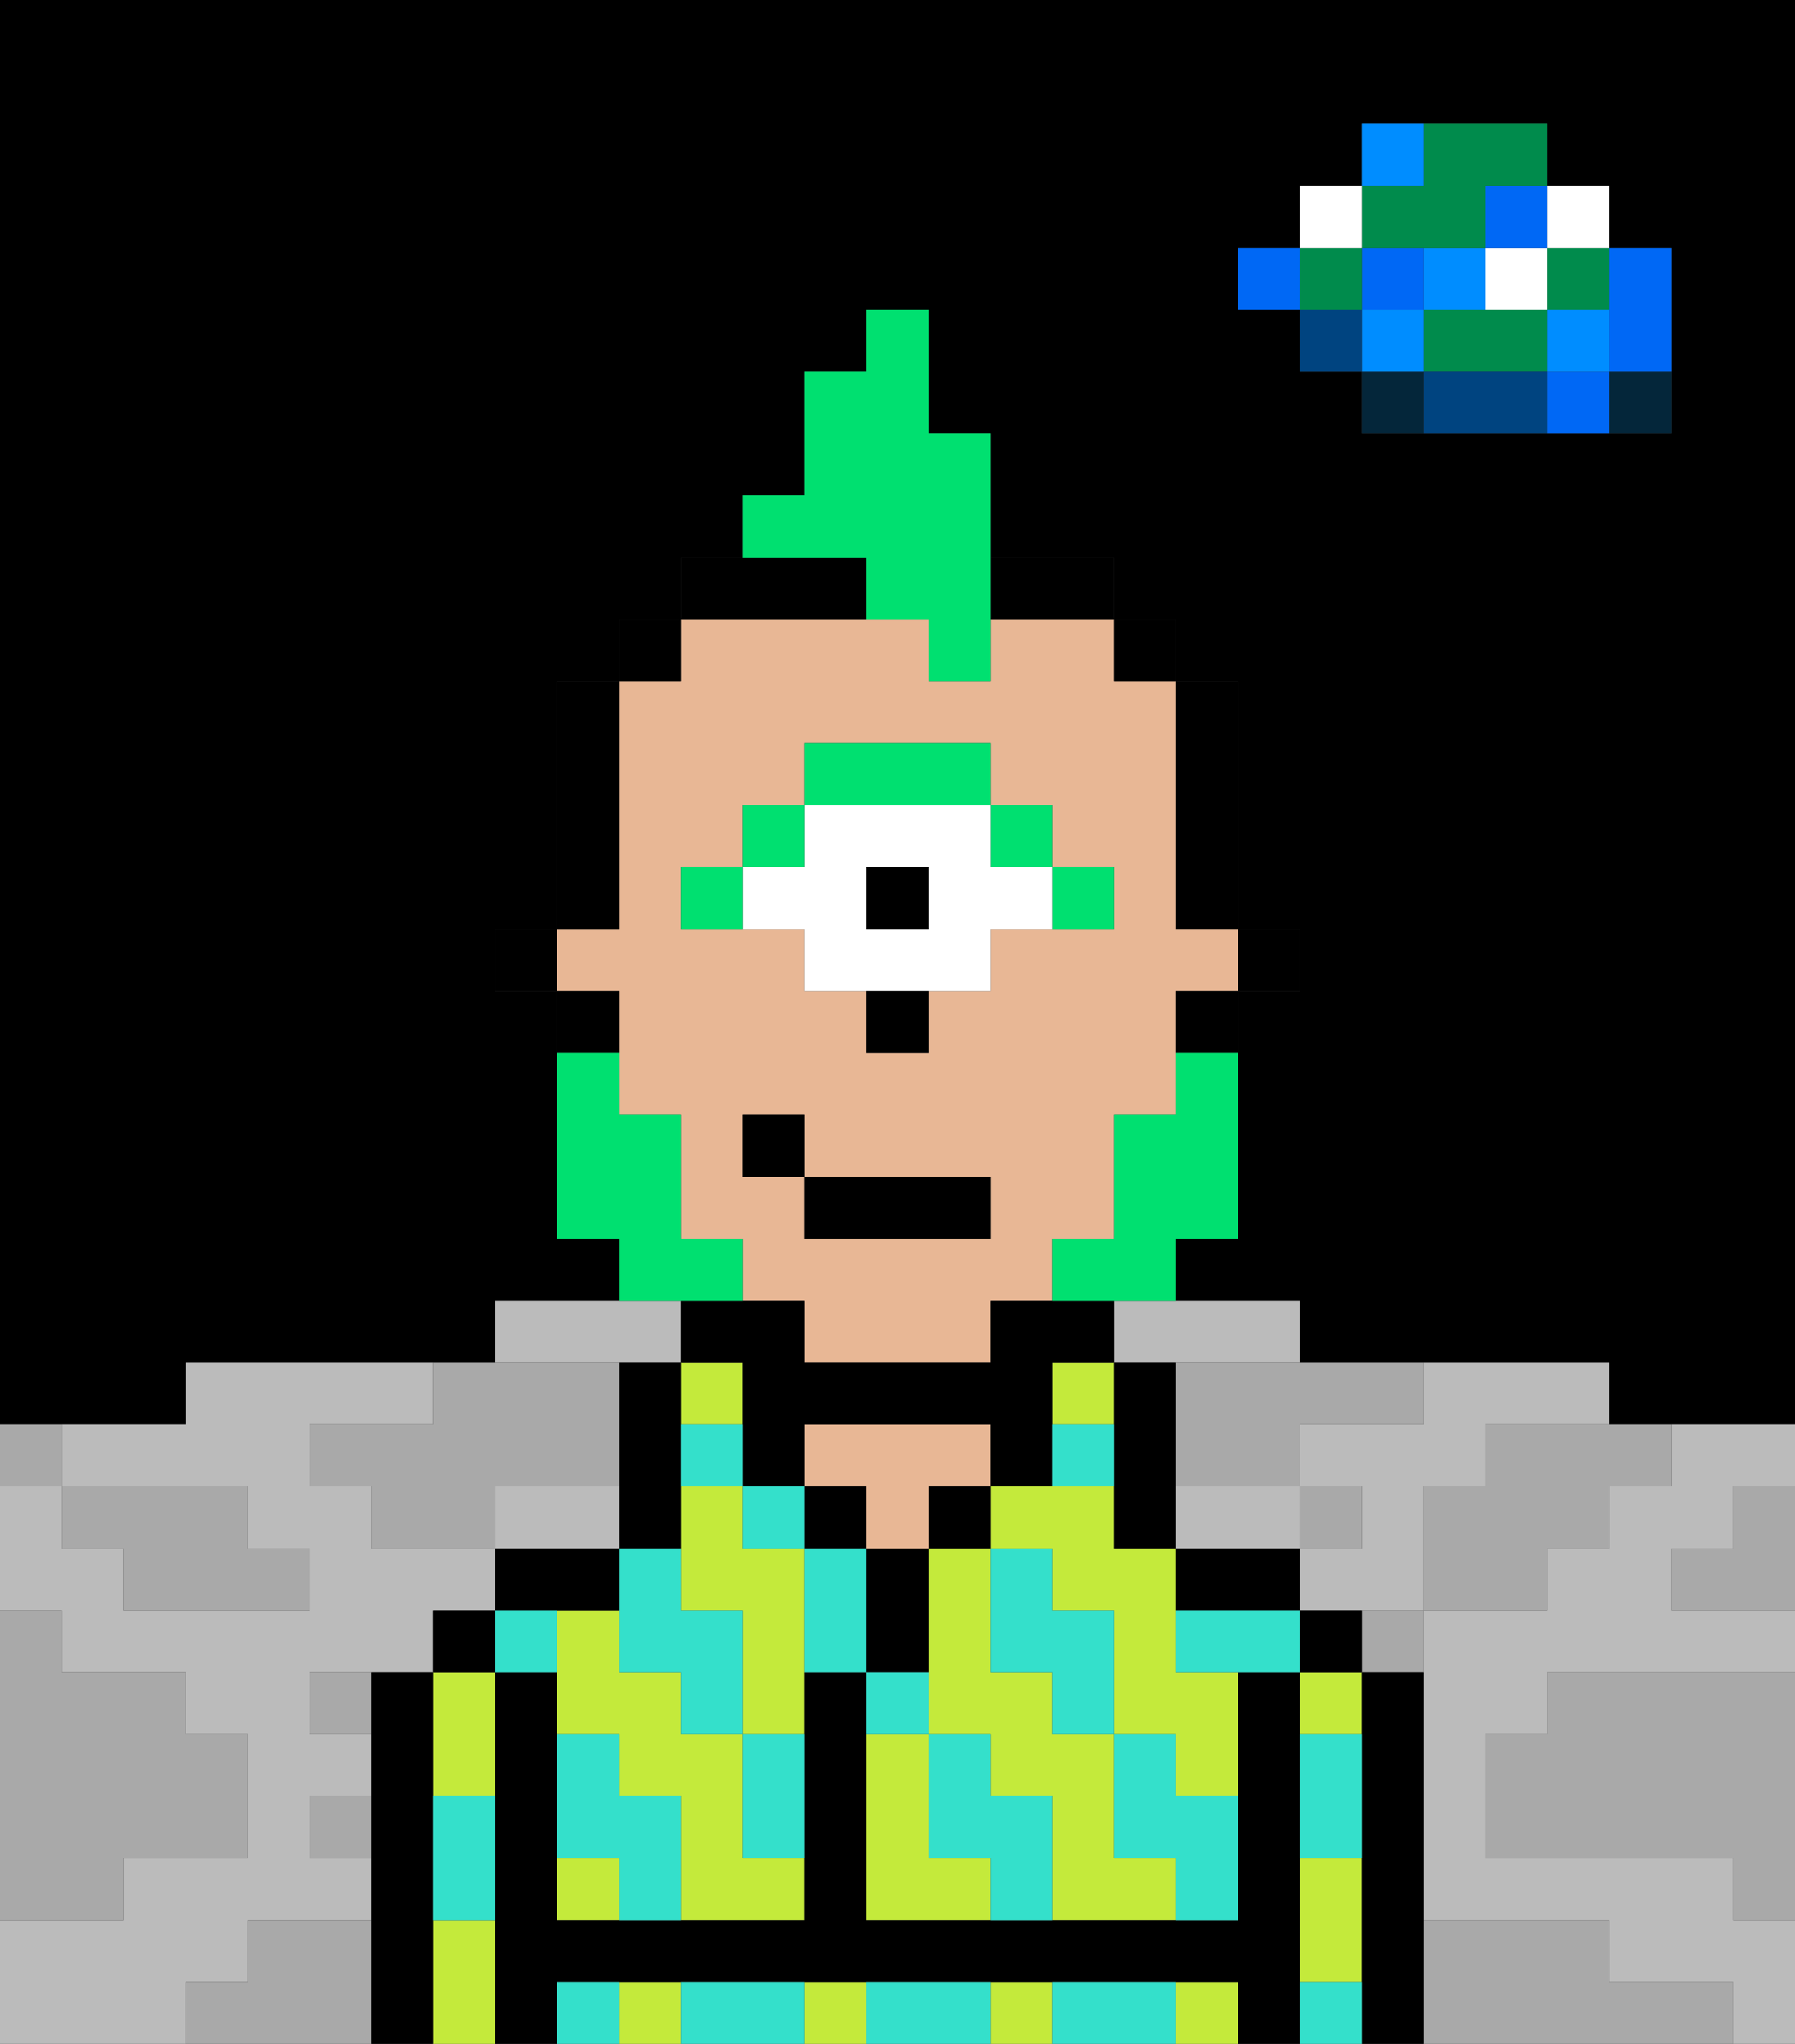 <svg xmlns="http://www.w3.org/2000/svg" viewBox="0 0 29 33"><rect x="0" y="0" width="29" height="33" fill="#333333" stroke="none"/><defs><style>polygon,rect,path{shape-rendering:crispedges;}polygon,rect,path{shape-rendering:crispedges;}.kb147-1{fill:#a9a9a9;}.kb147-2{fill:#bbbbbb;}.kb147-3{fill:#04263a;}.kb147-4{fill:#0068f5;}.kb147-5{fill:#008dff;}.kb147-6{fill:#008b4c;}.kb147-7{fill:#ffffff;}.kb147-8{fill:#004480;}.kb147-9{fill:#c4ea3b;}.kb147-10{fill:#000000;}.kb147-11{fill:#e8b795;}.kb147-12{fill:#34e0cb;}.kb147-13{fill:#00e070;}.kb147-14{fill:#00e070;}.kb147-15{fill:#00e070;}</style></defs><polygon class="kb147-1" points="28 25 27 25 27 26 28 26 29 26 29 25 29 24 28 24 28 25"/><path class="kb147-10" d="M27,0H0V23H3V22H8V21h2V20H9V16H8V15H9V11h1V10h1V9h1V8h1V6h1V5h1V7h1V9h2v1h1v1h1v4h1v1H20v4H19v1h2v1h5v1h3V0H27Zm0,5V7H22V6H21V5H20V4h1V3h1V2h3V3h1V4h1Z"/><polygon class="kb147-1" points="27 32 26 32 26 31 25 31 24 31 23 31 23 32 23 33 24 33 25 33 26 33 27 33 28 33 28 32 27 32"/><polygon class="kb147-1" points="27 27 26 27 25 27 25 28 24 28 24 29 24 30 25 30 26 30 27 30 28 30 28 31 29 31 29 30 29 29 29 28 29 27 28 27 27 27"/><polygon class="kb147-2" points="27 23 27 24 26 24 26 25 25 25 25 26 24 26 23 26 23 27 23 28 23 29 23 30 23 31 24 31 25 31 26 31 26 32 27 32 28 32 28 33 29 33 29 32 29 31 28 31 28 30 27 30 26 30 25 30 24 30 24 29 24 28 25 28 25 27 26 27 27 27 28 27 29 27 29 26 28 26 27 26 27 25 28 25 28 24 29 24 29 23 28 23 27 23"/><polygon class="kb147-2" points="20 25 21 25 21 24 20 24 19 24 19 25 20 25"/><polygon class="kb147-2" points="22 23 21 23 21 24 22 24 22 25 21 25 21 26 22 26 23 26 23 25 23 24 24 24 24 23 25 23 26 23 26 22 25 22 24 22 23 22 23 23 22 23"/><polygon class="kb147-2" points="18 22 19 22 20 22 21 22 21 21 20 21 19 21 18 21 18 22"/><polygon class="kb147-2" points="10 22 11 22 11 21 10 21 9 21 8 21 8 22 9 22 10 22"/><polygon class="kb147-2" points="10 25 10 24 9 24 8 24 8 25 9 25 10 25"/><polygon class="kb147-2" points="4 32 4 31 5 31 6 31 6 30 5 30 5 29 6 29 6 28 5 28 5 27 6 27 7 27 7 26 8 26 8 25 7 25 6 25 6 24 5 24 5 23 6 23 7 23 7 22 6 22 5 22 4 22 3 22 3 23 2 23 1 23 1 24 2 24 3 24 4 24 4 25 5 25 5 26 4 26 3 26 2 26 2 25 1 25 1 24 0 24 0 25 0 26 1 26 1 27 2 27 3 27 3 28 4 28 4 29 4 30 3 30 2 30 2 31 1 31 0 31 0 32 0 33 1 33 2 33 3 33 3 32 4 32"/><rect class="kb147-3" x="26" y="6" width="1" height="1"/><polygon class="kb147-4" points="26 5 26 6 27 6 27 5 27 4 26 4 26 5"/><rect class="kb147-4" x="25" y="6" width="1" height="1"/><rect class="kb147-5" x="25" y="5" width="1" height="1"/><rect class="kb147-6" x="25" y="4" width="1" height="1"/><rect class="kb147-7" x="25" y="3" width="1" height="1"/><polygon class="kb147-1" points="24 23 24 24 23 24 23 25 23 26 24 26 25 26 25 25 26 25 26 24 27 24 27 23 26 23 25 23 24 23"/><polygon class="kb147-6" points="24 5 23 5 23 6 24 6 25 6 25 5 24 5"/><rect class="kb147-7" x="24" y="4" width="1" height="1"/><rect class="kb147-4" x="24" y="3" width="1" height="1"/><polygon class="kb147-8" points="24 6 23 6 23 7 24 7 25 7 25 6 24 6"/><rect class="kb147-5" x="23" y="4" width="1" height="1"/><rect class="kb147-1" x="22" y="26" width="1" height="1"/><rect class="kb147-3" x="22" y="6" width="1" height="1"/><rect class="kb147-5" x="22" y="5" width="1" height="1"/><rect class="kb147-4" x="22" y="4" width="1" height="1"/><polygon class="kb147-6" points="23 4 24 4 24 3 25 3 25 2 24 2 23 2 23 3 22 3 22 4 23 4"/><rect class="kb147-5" x="22" y="2" width="1" height="1"/><rect class="kb147-1" x="21" y="24" width="1" height="1"/><rect class="kb147-8" x="21" y="5" width="1" height="1"/><rect class="kb147-6" x="21" y="4" width="1" height="1"/><rect class="kb147-7" x="21" y="3" width="1" height="1"/><rect class="kb147-4" x="20" y="4" width="1" height="1"/><polygon class="kb147-1" points="19 22 19 23 19 24 20 24 21 24 21 23 22 23 23 23 23 22 22 22 21 22 20 22 19 22"/><rect class="kb147-1" x="5" y="27" width="1" height="1"/><polygon class="kb147-1" points="6 23 5 23 5 24 6 24 6 25 7 25 8 25 8 24 9 24 10 24 10 23 10 22 9 22 8 22 7 22 7 23 6 23"/><polygon class="kb147-1" points="6 31 5 31 4 31 4 32 3 32 3 33 4 33 5 33 6 33 6 32 6 31"/><rect class="kb147-1" x="5" y="29" width="1" height="1"/><polygon class="kb147-1" points="2 31 2 30 3 30 4 30 4 29 4 28 3 28 3 27 2 27 1 27 1 26 0 26 0 27 0 28 0 29 0 30 0 31 1 31 2 31"/><polygon class="kb147-1" points="2 25 2 26 3 26 4 26 5 26 5 25 4 25 4 24 3 24 2 24 1 24 1 25 2 25"/><rect class="kb147-1" y="23" width="1" height="1"/><rect class="kb147-9" x="17" y="22" width="1" height="1"/><polygon class="kb147-9" points="19 26 19 25 18 25 18 24 17 24 16 24 16 25 17 25 17 26 18 26 18 27 18 28 19 28 19 29 20 29 20 28 20 27 19 27 19 26"/><polygon class="kb147-9" points="18 30 18 29 18 28 17 28 17 27 16 27 16 26 16 25 15 25 15 26 15 27 15 28 16 28 16 29 17 29 17 30 17 31 18 31 19 31 19 30 18 30"/><polygon class="kb147-9" points="15 30 15 29 15 28 14 28 14 29 14 30 14 31 15 31 16 31 16 30 15 30"/><polygon class="kb147-9" points="21 31 21 32 22 32 22 31 22 30 21 30 21 31"/><rect class="kb147-9" x="21" y="27" width="1" height="1"/><rect class="kb147-9" x="16" y="32" width="1" height="1"/><rect class="kb147-9" x="10" y="32" width="1" height="1"/><rect class="kb147-9" x="19" y="32" width="1" height="1"/><rect class="kb147-9" x="13" y="32" width="1" height="1"/><polygon class="kb147-9" points="8 31 7 31 7 32 7 33 8 33 8 32 8 31"/><polygon class="kb147-9" points="7 28 7 29 8 29 8 28 8 27 7 27 7 28"/><rect class="kb147-9" x="9" y="30" width="1" height="1"/><rect class="kb147-9" x="11" y="22" width="1" height="1"/><polygon class="kb147-9" points="13 25 12 25 12 24 11 24 11 25 11 26 12 26 12 27 12 28 13 28 13 27 13 26 13 25"/><polygon class="kb147-9" points="12 29 12 28 11 28 11 27 10 27 10 26 9 26 9 27 9 28 10 28 10 29 11 29 11 30 11 31 12 31 13 31 13 30 12 30 12 29"/><polygon class="kb147-10" points="23 31 23 30 23 29 23 28 23 27 22 27 22 28 22 29 22 30 22 31 22 32 22 33 23 33 23 32 23 31"/><rect class="kb147-10" x="21" y="26" width="1" height="1"/><polygon class="kb147-10" points="21 31 21 30 21 29 21 28 21 27 20 27 20 28 20 29 20 30 20 31 19 31 18 31 17 31 16 31 15 31 14 31 14 30 14 29 14 28 14 27 13 27 13 28 13 29 13 30 13 31 12 31 11 31 10 31 9 31 9 30 9 29 9 28 9 27 8 27 8 28 8 29 8 30 8 31 8 32 8 33 9 33 9 32 10 32 11 32 12 32 13 32 14 32 15 32 16 32 17 32 18 32 19 32 20 32 20 33 21 33 21 32 21 31"/><polygon class="kb147-10" points="19 25 19 26 20 26 21 26 21 25 20 25 19 25"/><polygon class="kb147-10" points="18 24 18 25 19 25 19 24 19 23 19 22 18 22 18 23 18 24"/><rect class="kb147-10" x="15" y="24" width="1" height="1"/><polygon class="kb147-10" points="15 26 15 25 14 25 14 26 14 27 15 27 15 26"/><rect class="kb147-10" x="13" y="24" width="1" height="1"/><polygon class="kb147-11" points="15 23 14 23 13 23 13 24 14 24 14 25 15 25 15 24 16 24 16 23 15 23"/><polygon class="kb147-10" points="11 25 11 24 11 23 11 22 10 22 10 23 10 24 10 25 11 25"/><polygon class="kb147-10" points="10 26 10 25 9 25 8 25 8 26 9 26 10 26"/><rect class="kb147-10" x="7" y="26" width="1" height="1"/><polygon class="kb147-10" points="7 31 7 30 7 29 7 28 7 27 6 27 6 28 6 29 6 30 6 31 6 32 6 33 7 33 7 32 7 31"/><rect class="kb147-10" x="20" y="15" width="1" height="1"/><polygon class="kb147-10" points="19 13 19 14 19 15 20 15 20 14 20 13 20 12 20 11 19 11 19 12 19 13"/><path class="kb147-11" d="M10,17v1h1v2h1v1h1v1h3V21h1V20h1V18h1V16h1V15H19V11H18V10H16v1H15V10H11v1H10v4H9v1h1Zm6,3H13V19H12V18h1v1h3Zm-5-6h1V13h1V12h3v1h1v1h1v1H16v1H15v1H14V16H13V15H11Z"/><rect class="kb147-10" x="19" y="16" width="1" height="1"/><rect class="kb147-10" x="18" y="10" width="1" height="1"/><polygon class="kb147-10" points="12 23 12 24 13 24 13 23 14 23 15 23 16 23 16 24 17 24 17 23 17 22 18 22 18 21 17 21 16 21 16 22 15 22 14 22 13 22 13 21 12 21 11 21 11 22 12 22 12 23"/><polygon class="kb147-10" points="17 10 18 10 18 9 17 9 16 9 16 10 17 10"/><polygon class="kb147-10" points="13 10 14 10 14 9 13 9 12 9 11 9 11 10 12 10 13 10"/><rect class="kb147-10" x="10" y="10" width="1" height="1"/><polygon class="kb147-10" points="10 14 10 13 10 12 10 11 9 11 9 12 9 13 9 14 9 15 10 15 10 14"/><rect class="kb147-10" x="9" y="16" width="1" height="1"/><rect class="kb147-10" x="8" y="15" width="1" height="1"/><polygon class="kb147-12" points="21 29 21 30 22 30 22 29 22 28 21 28 21 29"/><rect class="kb147-12" x="21" y="32" width="1" height="1"/><polygon class="kb147-12" points="20 26 19 26 19 27 20 27 21 27 21 26 20 26"/><polygon class="kb147-12" points="19 28 18 28 18 29 18 30 19 30 19 31 20 31 20 30 20 29 19 29 19 28"/><polygon class="kb147-12" points="16 27 17 27 17 28 18 28 18 27 18 26 17 26 17 25 16 25 16 26 16 27"/><polygon class="kb147-12" points="18 32 17 32 17 33 18 33 19 33 19 32 18 32"/><polygon class="kb147-12" points="17 29 16 29 16 28 15 28 15 29 15 30 16 30 16 31 17 31 17 30 17 29"/><rect class="kb147-12" x="14" y="27" width="1" height="1"/><polygon class="kb147-12" points="14 25 13 25 13 26 13 27 14 27 14 26 14 25"/><polygon class="kb147-12" points="15 32 14 32 14 33 15 33 16 33 16 32 15 32"/><polygon class="kb147-12" points="12 29 12 30 13 30 13 29 13 28 12 28 12 29"/><rect class="kb147-12" x="12" y="24" width="1" height="1"/><rect class="kb147-12" x="11" y="23" width="1" height="1"/><rect class="kb147-12" x="17" y="23" width="1" height="1"/><polygon class="kb147-12" points="10 26 10 27 11 27 11 28 12 28 12 27 12 26 11 26 11 25 10 25 10 26"/><polygon class="kb147-12" points="12 32 11 32 11 33 12 33 13 33 13 32 12 32"/><polygon class="kb147-12" points="11 29 10 29 10 28 9 28 9 29 9 30 10 30 10 31 11 31 11 30 11 29"/><rect class="kb147-12" x="9" y="32" width="1" height="1"/><rect class="kb147-12" x="8" y="26" width="1" height="1"/><polygon class="kb147-12" points="7 30 7 31 8 31 8 30 8 29 7 29 7 30"/><rect class="kb147-13" x="17" y="14" width="1" height="1"/><rect class="kb147-13" x="16" y="13" width="1" height="1"/><rect class="kb147-10" x="14" y="14" width="1" height="1"/><path class="kb147-7" d="M13,15v1h3V15h1V14H16V13H13v1H12v1Zm1-1h1v1H14Z"/><polygon class="kb147-13" points="15 13 16 13 16 12 15 12 14 12 13 12 13 13 14 13 15 13"/><rect class="kb147-13" x="12" y="13" width="1" height="1"/><rect class="kb147-13" x="11" y="14" width="1" height="1"/><rect class="kb147-10" x="14" y="16" width="1" height="1"/><polygon class="kb147-14" points="19 18 18 18 18 19 18 20 17 20 17 21 18 21 19 21 19 20 20 20 20 19 20 18 20 17 19 17 19 18"/><polygon class="kb147-14" points="12 21 12 20 11 20 11 19 11 18 10 18 10 17 9 17 9 18 9 19 9 20 10 20 10 21 11 21 12 21"/><rect class="kb147-10" x="13" y="19" width="3" height="1"/><rect class="kb147-10" x="12" y="18" width="1" height="1"/><polygon class="kb147-15" points="14 9 14 10 15 10 15 11 16 11 16 10 16 9 16 8 16 7 15 7 15 6 15 5 14 5 14 6 13 6 13 7 13 8 12 8 12 9 13 9 14 9"/></svg>